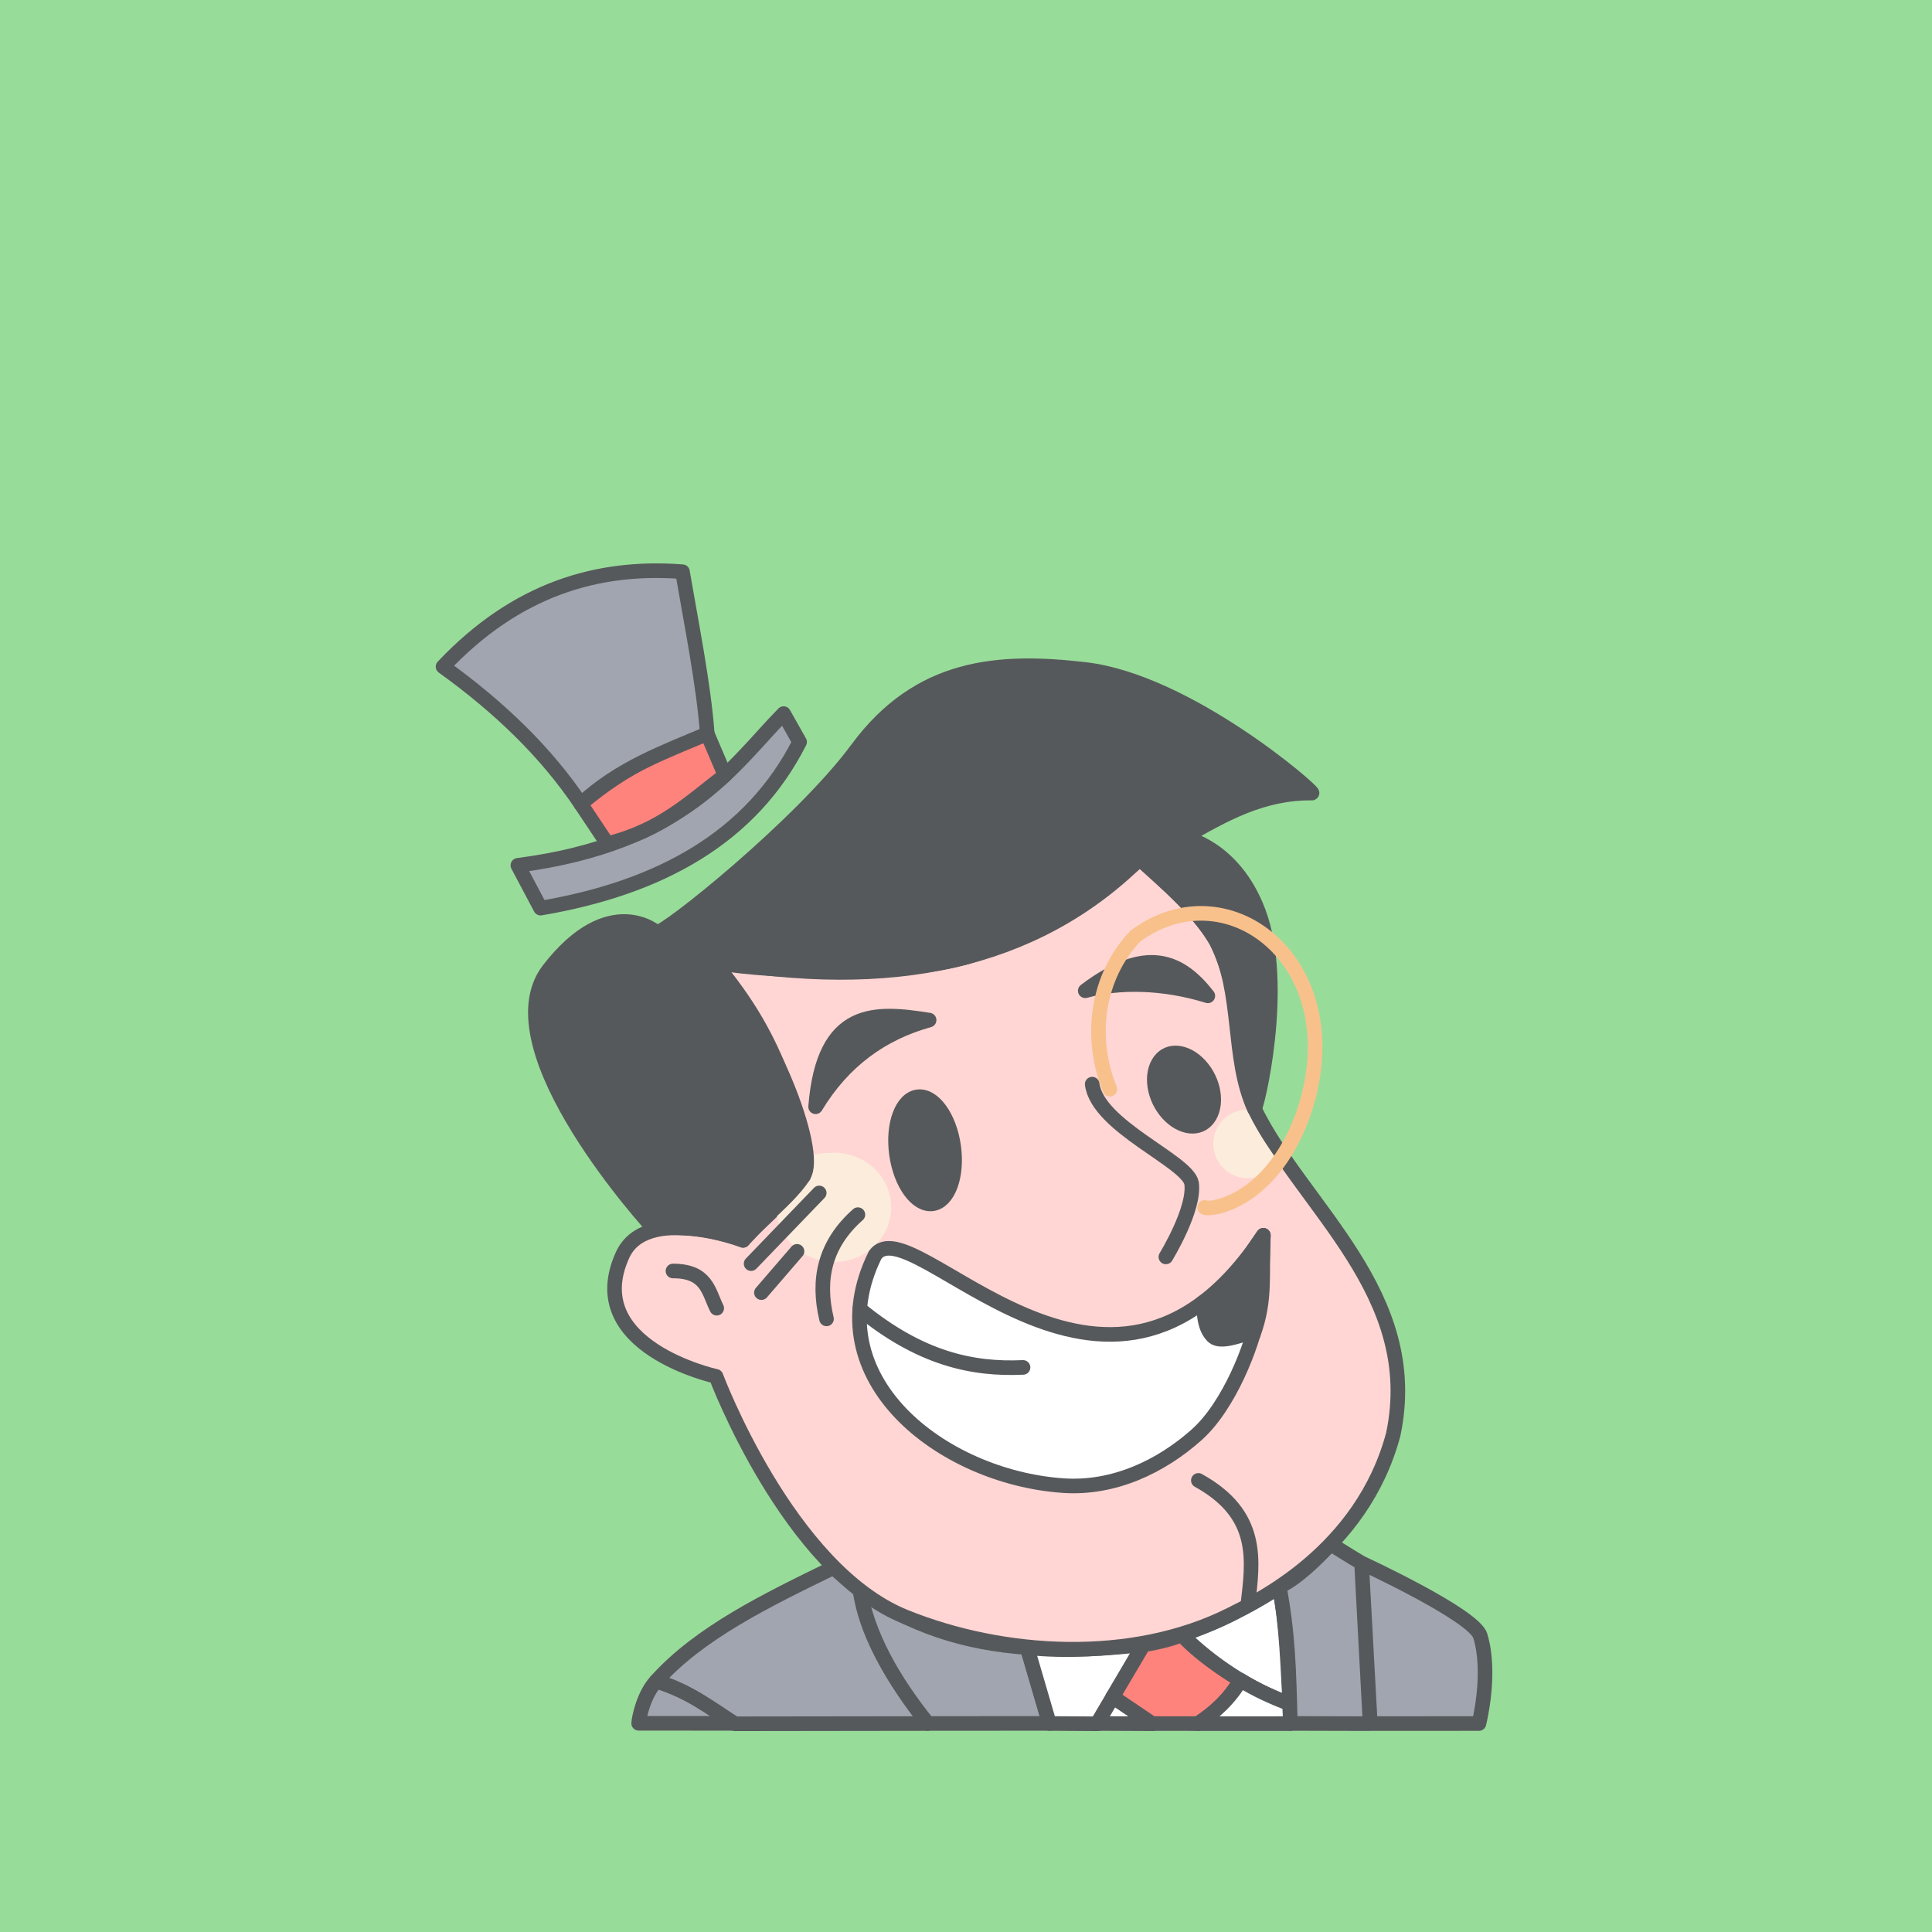 <svg xmlns="http://www.w3.org/2000/svg" xml:space="preserve" width="192" height="192">
  <rect width="100%" height="100%" fill="#98dc9a" />
  <path fill="#a0a5af" stroke="#56595b" stroke-linecap="round" stroke-linejoin="round" stroke-width="1.45"
    d="M63.468 171.26c.04-.62.508-2.853 1.74-4.188 3.564 1.116 5.576 2.752 7.833 4.194z" />
  <path fill="#a0a5af" stroke="#56595b" stroke-linecap="round" stroke-linejoin="round" stroke-width="1.45"
    d="M65.209 167.07c4.314-4.816 10.991-8.05 17.614-11.279l2.641 2.205c.724 5.19 4.137 9.814 6.7 13.287l-19.122.025c-2.388-1.52-4.648-3.313-7.832-4.238z" />
  <path fill="#a0a5af" stroke="#56595b" stroke-linecap="round" stroke-linejoin="round" stroke-width="1.45"
    d="M85.464 157.99c4.904 3.565 10.504 5.32 16.615 5.744l2.205 7.537-12.077.007c-3.417-4.229-6.025-8.817-6.743-13.287z" />
  <path fill="#fff" stroke="#56595b" stroke-linecap="round" stroke-linejoin="round" stroke-width="1.45"
    d="M102.08 163.74c4.092.438 7.94.063 11.564-.278l-4.569 7.846-4.79-.03z" />
  <path fill="#fff" stroke="#56595b" stroke-linecap="round" stroke-linejoin="round" stroke-width="1.45"
    d="m110.59 168.64 3.966 2.663-5.524-.025z" />
  <path fill="#ff837d" stroke="#56595b" stroke-linecap="round" stroke-linejoin="round" stroke-width="1.45"
    d="M113.64 163.46c1.536-.241 3.014-.63 3.795-1.004 1.459 1.626 3.694 3.224 5.846 4.513a12.53 12.53 0 0 1-4.21 4.321l-4.57-.006-3.919-2.647z" />
  <path fill="#fff" stroke="#56595b" stroke-linecap="round" stroke-linejoin="round" stroke-width="1.45"
    d="M117.44 162.46c3.743-1.24 6.833-2.933 9.692-4.786.742 3.886.826 7.772 1.052 11.658-4.019-1.46-7.772-3.936-10.744-6.872z" />
  <path fill="#fff" stroke="#56595b" stroke-linecap="round" stroke-linejoin="round" stroke-width="1.45"
    d="M123.28 166.97c1.494.943 3.154 1.698 4.897 2.359l.052 1.961-9.205.001c1.73-1.114 3.271-2.59 4.256-4.321z" />
  <path fill="#a0a5af" stroke="#56595b" stroke-linecap="round" stroke-linejoin="round" stroke-width="1.45"
    d="M127.13 157.67c1.568-.652 3.922-2.877 5.051-4.24.968.559 2.063 1.283 3.128 1.898l.847 15.966-7.923-.02c-.144-5.487-.228-8.914-1.103-13.603zM135.31 155.33s11.15 5.147 11.795 7.23c1.148 3.712-.128 8.723-.128 8.723l-10.797.004z" />
  <path fill="#ffd6d4" stroke="#56595b" stroke-linecap="round" stroke-linejoin="round" stroke-width="1.45"
    d="M71.156 136.78s7.175 19.191 18.788 23.893c9.79 3.963 22.566 4.706 32.363-.225 2.578-1.297 13.024-6.224 16.15-17.89 2.959-13.976-9.084-22.636-13.797-32.37-2.328-5.074-1.126-11.618-3.789-16.648-1.744-3.294-7.622-8.182-7.622-8.182.398 0-8.75 7.02-16.423 9.525-8.5 2.773-26.006 1.23-26.105.534 5.778 6.375 10.754 18.926 9.138 21.467-1.437 2.259-6.236 6.228-6.016 6.382 0 0-9.652-3.627-11.97 1.45-4.167 9.129 9.283 12.065 9.283 12.065z" />
  <path fill="none" stroke="#56595b" stroke-linecap="round" stroke-linejoin="round" stroke-width="1.45"
    d="M119.09 147.12c6.144 3.4 5.434 7.94 4.915 12.386M66.877 126.31c3.38-.007 3.534 2.059 4.351 3.699" />
  <path fill="#fcecdc"
    d="M82.907 114.56c-.605.003-1.442.02-2.015.207.115.962-.036 1.755-.306 2.289-.598 1.186-2.097 2.592-3.363 3.792.441 2.626 2.912 4.557 5.684 4.56 3.121 0 5.652-2.428 5.652-5.424 0-2.996-2.53-5.424-5.652-5.424z" />
  <path fill="none" stroke="#56595b" stroke-linecap="round" stroke-linejoin="round" stroke-width="1.45"
    d="m74.643 125.58 6.77-7.027M75.669 128.46l3.538-4.103M85.258 120.71c-3.322 2.94-4.047 6.463-3.12 10.359" />
  <path fill="#56595b" stroke="#56595b" stroke-linecap="round" stroke-linejoin="round" stroke-width="1.45"
    d="M81.053 109.99c.783-9.878 5.944-9.454 11.282-8.615-4.68 1.295-8.516 4.038-11.282 8.615z" />
  <path fill="none" stroke="#56595b" stroke-linecap="round" stroke-linejoin="round" stroke-width="1.45"
    d="M108.54 107.74c.547 4.204 9.436 7.63 9.876 9.835.38 2.561-2.553 7.336-2.553 7.336" />
  <path fill="#56595b" stroke="#56595b" stroke-linecap="round" stroke-linejoin="round" stroke-width="1.45"
    d="M107.85 98.461c6.118-4.63 9.52-2.921 12.184.508-4.432-1.38-8.883-1.421-12.184-.508z" />
  <ellipse cx="75.177" cy="125.95" fill="#56595b" stroke="#56595b" stroke-linecap="round" stroke-linejoin="round"
    stroke-width="1.45" rx="2.869" ry="5.369" transform="matrix(.99 -.138 .139 .99 0 0)" />
  <ellipse cx="1.936" cy="160.29" fill="#56595b" stroke="#56595b" stroke-linecap="round" stroke-linejoin="round"
    stroke-width="1.47" rx="2.937" ry="3.632" transform="matrix(.503 -.865 .728 .686 0 0)" />
  <path fill="#fcecdc"
    d="M123.9 110.27a3.41 3.41 0 0 0-3.322 3.4 3.412 3.412 0 0 0 3.412 3.411c1.205 0 2.385-.66 3-1.696-1.088-1.564-2.095-3.047-2.867-4.64-.064-.14-.165-.333-.223-.475z" />
  <path fill="#fff" stroke="#56595b" stroke-linecap="round" stroke-linejoin="round" stroke-width="1.45"
    d="M125.55 122.76c-15.523 23.551-35.024-3.193-38.589 1.977-6.015 12.176 6.582 22.066 18.69 22.902 5.048.349 9.742-1.902 13.274-5.055 3.275-2.924 5.538-8.946 6.046-11.701.507-2.756.58-8.123.58-8.123z" />
  <path fill="none" stroke="#56595b" stroke-linecap="round" stroke-linejoin="round" stroke-width="1.45"
    d="M85.44 130.09c5.988 4.915 11.189 6.037 16.229 5.802" />
  <path fill="#56595b" stroke="#56595b" stroke-linecap="round" stroke-linejoin="round" stroke-width="1.45"
    d="M124.53 132.66c.026-.703-2.991 1.124-4.003.138-1.168-1.137-.731-3.39-1.037-3.334 3.179-1.935 4.057-3.869 6.063-6.704-.21 3.683.311 6.366-1.023 9.9zM113.25 85.356c-10.446 10.335-24.863 13.238-42.529 10.06 5.764 6.53 8.539 13.748 9.138 21.467l-6.016 6.382c-2.776-1.092-5.769-1.383-8.892-1.193 0 0-16.463-17.89-10.412-25.712 6.052-7.82 10.72-3.699 10.72-3.699.776.184 14.36-10.676 19.926-18.226 6.15-8.341 14.01-8.908 22.63-7.907 10.272 1.192 22.846 12.173 22.57 12.288-5.008-.052-8.865 2.2-12.743 4.41 0 0 4.962.869 7.423 7.384 2.804 7.425-.219 19.731-.406 19.575-1.81-4.7-.94-10.92-3.788-16.647-1.912-3.25-4.873-5.629-7.623-8.182z" />
  <path fill="none" stroke="#f8c18c" stroke-linecap="round" stroke-linejoin="round" stroke-width="1.45"
    d="M119.72 119.99c.357.32 6.503-.306 9.744-9.128 5.206-14.771-7.197-24.787-16.615-17.846-3.86 4.04-4.651 10.109-2.552 15.226" />
  <path fill="#a0a5af" stroke="#56595b" stroke-linecap="round" stroke-linejoin="round" stroke-width="1.45"
    d="M51.464 85.994c16.622-2.15 21.376-9.955 26.41-15.077l1.59 2.82c-4.797 9.472-13.842 14.49-25.743 16.514z" />
  <path fill="#ff837d" stroke="#56595b" stroke-linecap="round" stroke-linejoin="round" stroke-width="1.45"
    d="m60.354 83.841-2.634-3.949c4.443-3.773 8.524-5.49 12.564-6.974l1.76 4.124c-3.387 2.578-6.275 5.462-11.69 6.799z" />
  <path fill="#a0a5af" stroke="#56595b" stroke-linecap="round" stroke-linejoin="round" stroke-width="1.45"
    d="M57.72 79.892c-3.443-5.116-8.02-9.557-13.692-13.641 7.262-7.68 15.304-10.083 23.795-9.436.862 5.04 2.122 11.304 2.462 16.102-4.307 1.836-8.684 3.379-12.564 6.974z" />
</svg>
